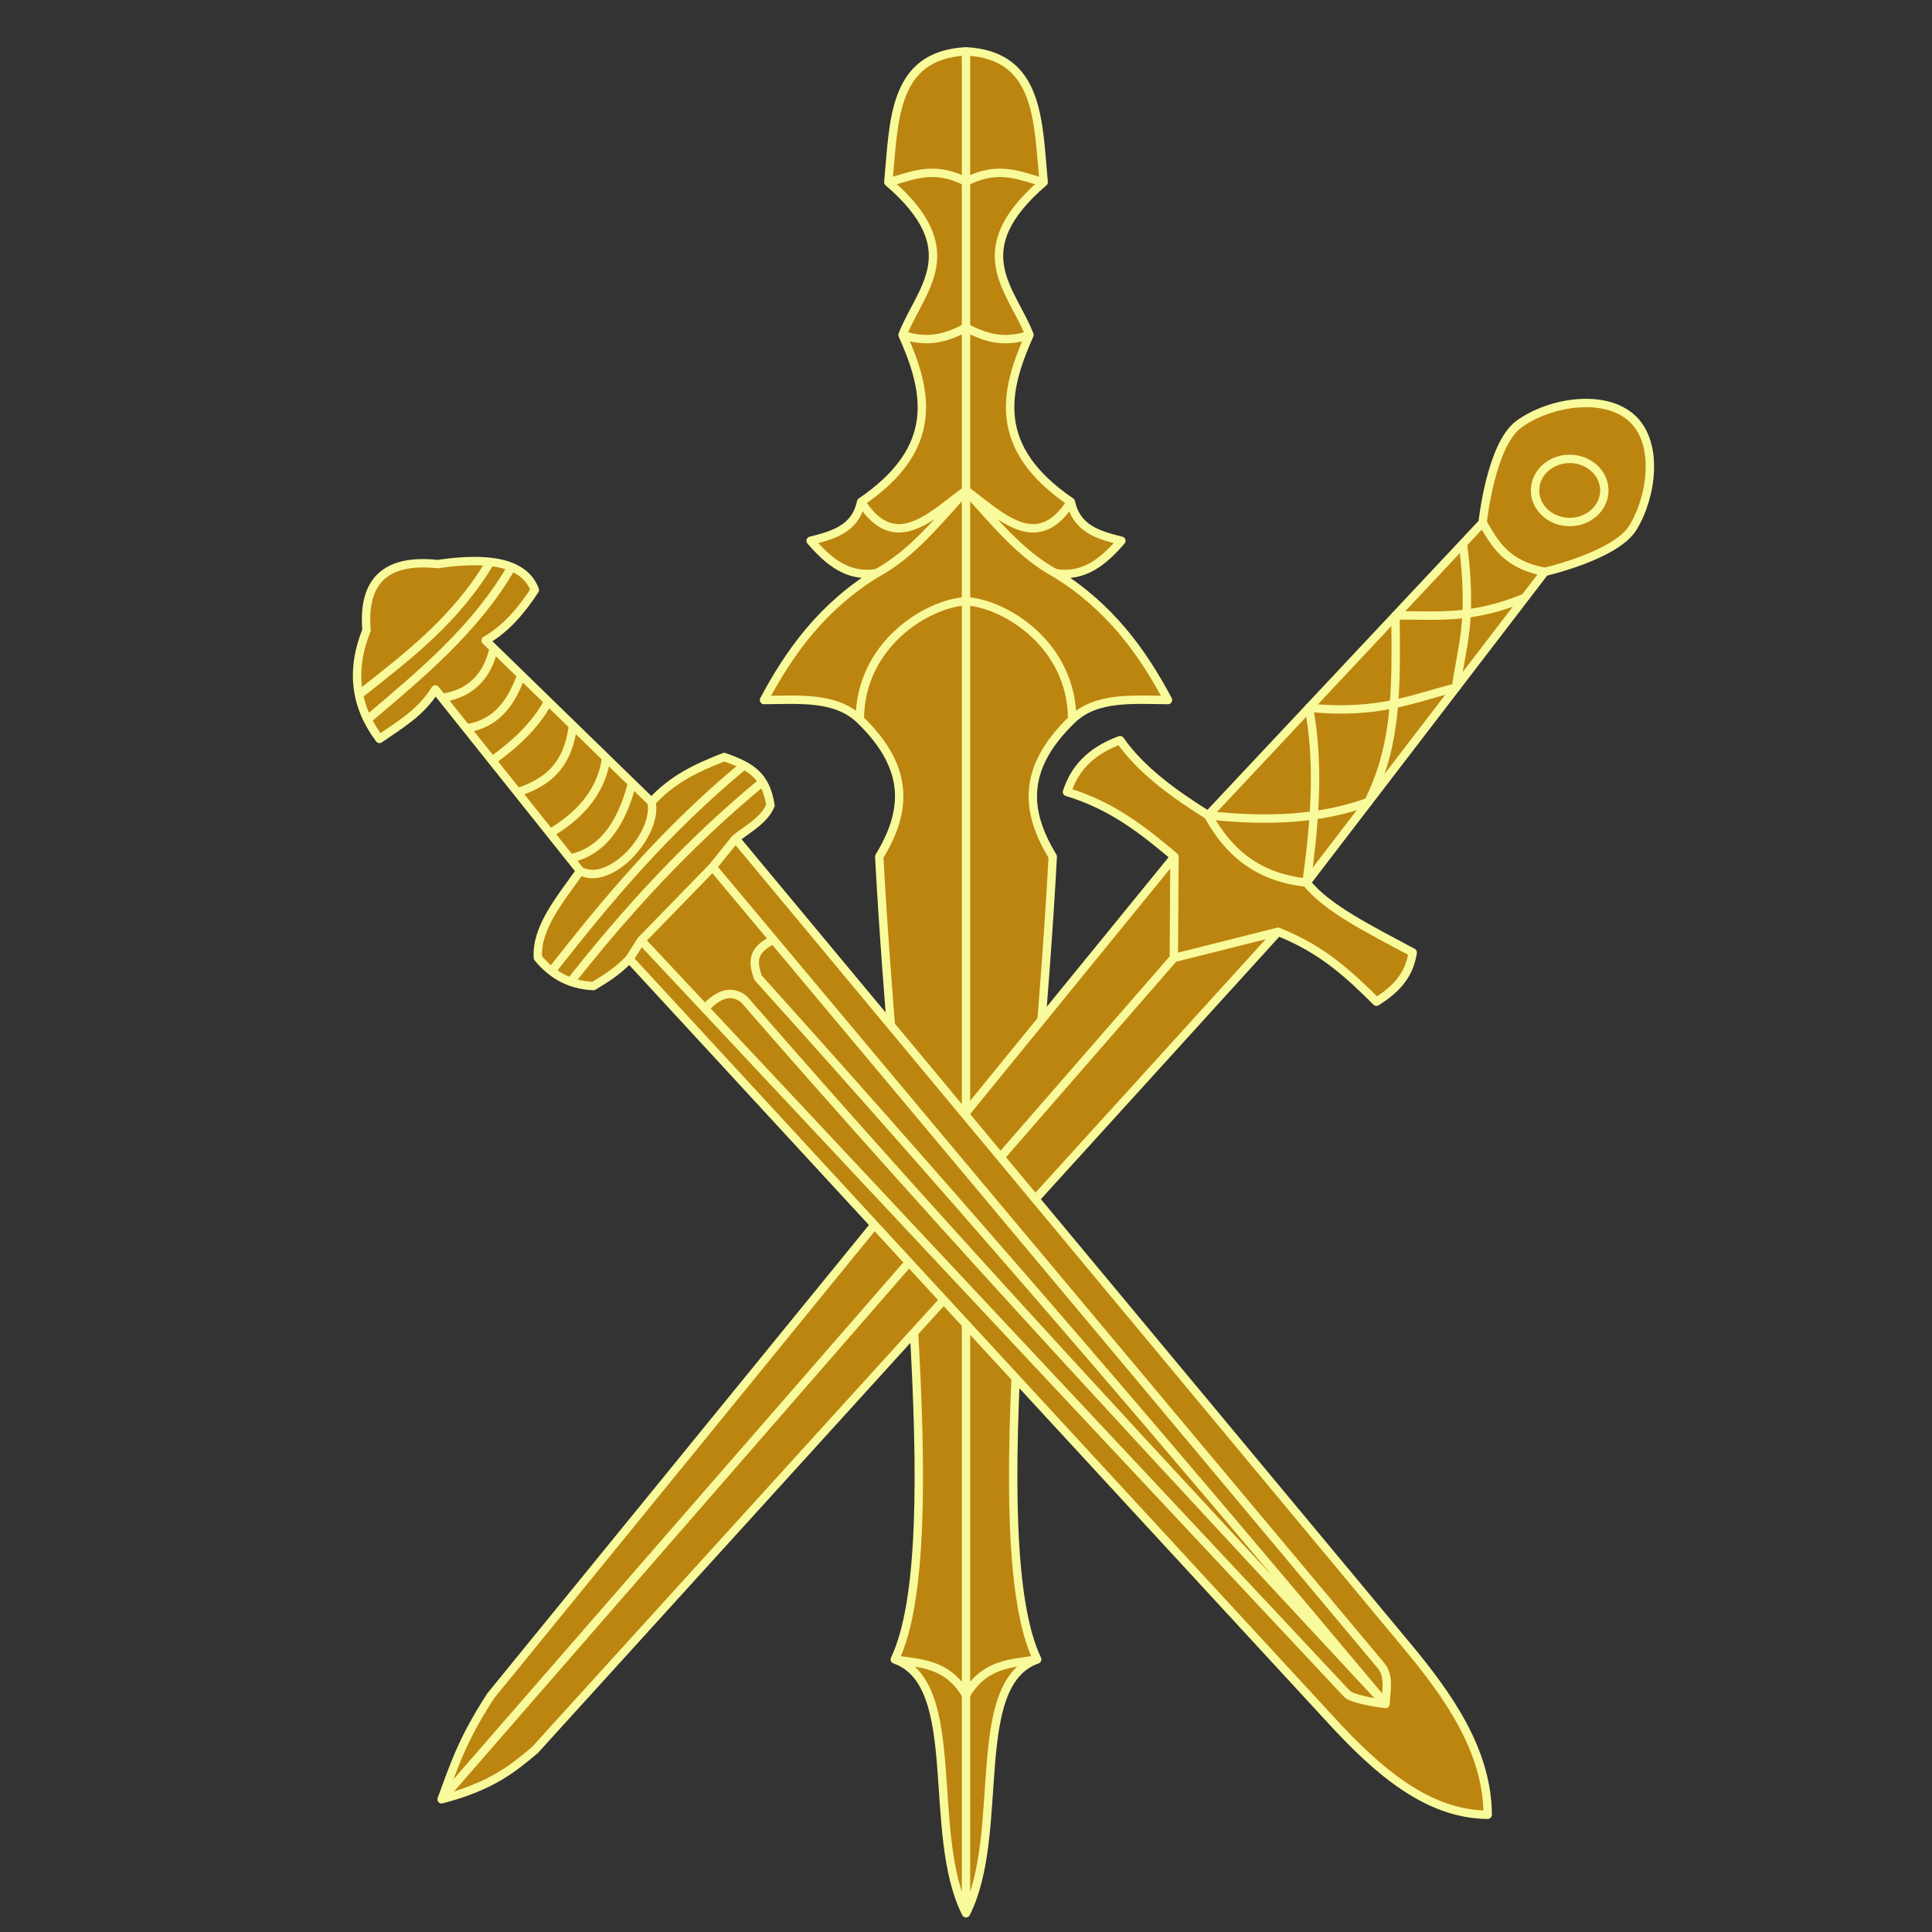 <?xml version="1.0" encoding="UTF-8" standalone="no"?>
<svg
   version="1.1"
   id="svg1"
   width="200"
   height="200"
   viewBox="0 0 200 200"
   xmlns="http://www.w3.org/2000/svg"
   xmlns:svg="http://www.w3.org/2000/svg">
  <rect x="0" y="0" width="200" height="200" fill="#333333" stroke="none"/>
  <g id="g1">
    <path
       id="base1"
       style="display:inline;fill:#bc8510;fill-opacity:1;stroke:#f8fa9b;stroke-width:0.869;stroke-linejoin:round;stroke-miterlimit:1;stroke-dasharray:none;stroke-dashoffset:2.267;stroke-opacity:1;paint-order:fill markers stroke"
       d="M 100,198.057 V 5.317 c -7.666,0.387 -7.44,7.304 -8.042,13.537 8.264,7.101 3.305,11.09 1.474,15.816 2.61,5.856 3.941,11.683 -4.289,17.29 -0.599,2.811 -2.899,3.434 -5.227,4.021 1.843,2.133 3.868,3.842 6.836,3.351 -5.575,3.424 -8.974,8.078 -11.661,13.135 3.616,-0.018 7.395,-0.398 9.918,2.01 5.538,5.335 4.62,9.875 2.011,14.208 1.606,30.393 7.331,71.146 1.608,83.101 7.192,2.516 3.183,17.946 7.372,26.271 z m 0,0 V 5.317 c 7.666,0.387 7.44,7.304 8.042,13.537 -8.264,7.101 -3.305,11.09 -1.474,15.816 -2.61,5.856 -3.941,11.683 4.289,17.29 0.599,2.811 2.899,3.434 5.227,4.021 -1.843,2.133 -3.868,3.842 -6.836,3.351 5.575,3.424 8.974,8.078 11.661,13.135 -3.616,-0.018 -7.395,-0.398 -9.918,2.01 -5.538,5.335 -4.62,9.875 -2.011,14.208 -1.606,30.393 -7.331,71.146 -1.608,83.101 -7.192,2.516 -3.183,17.946 -7.372,26.271 z"
       />
    <path
       id="details1"
       style="display:inline;fill:none;fill-opacity:1;stroke:#f8fa9b;stroke-width:0.869;stroke-linejoin:round;stroke-miterlimit:1;stroke-dasharray:none;stroke-dashoffset:2.267;stroke-opacity:1;paint-order:fill markers stroke"
       d="m 108.042,18.854 c -2.439,-0.58 -4.577,-1.829 -8.089,-0.025 m 6.615,15.841 c -2.822,0.957 -4.759,0.172 -6.615,-0.771 m 10.904,18.062 c -3.496,5.445 -7.189,1.512 -10.857,-1.191 m 9.248,8.563 c -3.65,-1.973 -6.363,-5.401 -9.248,-8.563 m 10.991,23.709 c -0.014,-7.788 -7.008,-12.013 -10.991,-12.241 m 7.372,109.549 c -2.619,0.446 -5.356,0.32 -7.372,3.66 M 91.958,18.854 c 2.439,-0.58 4.577,-1.829 8.089,-0.025 m -6.615,15.841 c 2.822,0.957 4.759,0.172 6.615,-0.771 M 89.143,51.961 c 3.496,5.445 7.189,1.512 10.857,-1.191 m -9.248,8.563 c 3.65,-1.973 6.363,-5.401 9.248,-8.563 M 89.009,74.478 c 0.014,-7.788 7.008,-12.013 10.991,-12.241 M 92.628,171.786 c 2.619,0.446 5.356,0.32 7.372,3.66"
       />
    <path
       style="display:inline;fill:#bc8510;fill-opacity:1;stroke:#f8fa9b;stroke-width:0.869;stroke-linejoin:round;stroke-miterlimit:1;stroke-dasharray:none;stroke-dashoffset:2.267;stroke-opacity:1;paint-order:fill markers stroke"
       d="m 45.717,186.262 c 1.187,-3.156 2.027,-6.029 5.093,-10.723 l 70.77,-86.854 c -3.167,-2.655 -6.383,-5.272 -11.125,-6.702 0.734,-2.257 2.267,-4.173 5.496,-5.361 2.095,3.01 5.422,5.473 9.114,7.774 l 28.415,-30.292 c 0,0 0.832,-8.05 3.753,-10.187 3.176,-2.324 8.949,-3.255 11.795,-0.536 2.713,2.593 1.973,8.066 0,11.259 -1.786,2.889 -9.114,4.557 -9.114,4.557 l -24.662,32.168 c 2.068,2.658 6.691,4.923 10.991,7.238 -0.386,2.562 -1.952,3.945 -3.753,5.093 -2.734,-2.713 -5.528,-5.399 -10.187,-7.238 l -76.935,84.709 c -2.231,1.872 -4.455,3.745 -9.65,5.093 z"
       id="base2" />
    <path
       id="details2"
       style="display:inline;fill:none;fill-opacity:1;stroke:#f8fa9b;stroke-width:0.869;stroke-linejoin:round;stroke-miterlimit:1;stroke-dasharray:none;stroke-dashoffset:2.267;stroke-opacity:1;paint-order:fill markers stroke"
       d="m 153.479,54.105 c 1.259,2.141 2.396,4.342 6.434,5.093 m 6.165,-8.474 c 0.028,1.804 -1.553,3.287 -3.533,3.314 -1.98,0.026 -3.608,-1.415 -3.637,-3.219 -0.029,-1.804 1.552,-3.288 3.531,-3.315 1.98,-0.027 3.609,1.413 3.639,3.217 m -41.014,33.675 c 2.014,3.666 4.968,6.418 10.187,6.97 m -10.187,-6.97 c 6.277,0.685 11.636,0.409 16.581,-1.371 2.925,-5.838 2.911,-11.482 2.811,-19.302 4.079,-0.096 7.629,0.516 13.403,-1.847 m -22.608,29.489 c 0.835,-6.075 1.363,-12.114 0.254,-18.1 7.218,0.732 10.772,-0.979 15.225,-2.09 0.551,-4.196 1.763,-6.767 0.71,-14.897 m -29.927,42.894 10.79,-2.714 m -86.585,89.802 75.796,-87.088 0.067,-10.488"
        />
    <path
       style="fill:#bc8510;fill-opacity:1;stroke:#f8fa9b;stroke-width:0.869;stroke-linejoin:round;stroke-miterlimit:1;stroke-dasharray:none;stroke-dashoffset:2.267;stroke-opacity:1;paint-order:fill markers stroke"
       d="m 154.007,187.862 c -6.222,-0.033 -11.366,-4.534 -16.076,-9.642 L 65.151,99.274 c -1.417,1.456 -2.556,2.077 -3.73,2.805 -2.618,-0.131 -4.38,-1.29 -5.738,-2.932 -0.204,-3.083 2.279,-6.025 4.374,-8.987 L 45.063,71.373 c -1.485,2.412 -3.692,3.668 -5.78,5.116 -2.46,-3.265 -3.049,-6.983 -1.34,-11.259 -0.42,-4.972 1.854,-7.423 7.372,-6.836 5.251,-0.776 8.965,-0.202 10.052,2.681 -1.379,2.114 -2.96,3.993 -5.093,5.227 l 17.166,16.716 c 2.183,-2.34 4.461,-3.448 7.527,-4.652 2.876,1.004 4.314,1.982 4.793,5.005 -0.641,1.523 -2.275,2.383 -3.618,3.437 l 69.563,83.637 c 4.263,5.126 8.264,10.809 8.302,17.416 z"
       id="base3" />
    <path
       id="details3"
       style="fill:none;fill-opacity:1;stroke:#f8fa9b;stroke-width:0.869;stroke-linejoin:round;stroke-miterlimit:1;stroke-dasharray:none;stroke-dashoffset:2.267;stroke-opacity:1;paint-order:fill markers stroke"
       d="m 72.979,104.398 c 1.446,-1.59 2.791,-1.933 4.032,-0.964 21.86,25.158 44.165,48.984 66.419,72.96 -21.062,-25.147 -42.475,-50.243 -64.961,-75.186 -0.454,-1.378 -0.85,-2.752 1.598,-3.93 m -6.298,-7.524 2.372,-2.944 m -10.991,12.465 1.226,-1.923 m 0,0 73.072,78.001 c 0.435,0.465 2.638,0.886 3.981,1.043 0.056,-1.386 0.457,-2.869 -0.474,-3.981 L 73.77,89.753 Z M 78.983,80.907 C 71.281,87.242 64.807,94.338 58.933,101.806 m -1.794,-1.327 C 62.851,93.19 68.854,85.949 77.182,79.095 m -9.743,3.923 c 0.71,3.304 -4.252,8.848 -7.381,7.142 m 5.391,-9.146 c -1.194,4.714 -3.387,7.219 -6.428,7.846 m 3.738,-10.4 c -0.508,3.507 -2.725,6.014 -6.009,7.898 M 59.284,75.29 c -0.57,4.296 -2.975,5.84 -5.799,6.756 m 3.268,-9.432 c -1.278,2.436 -3.387,4.376 -5.808,6.131 m 3.064,-8.954 c -0.991,2.702 -2.386,5 -5.506,5.574 m 2.55,-8.009 c -0.675,2.648 -2.278,4.368 -5.1,4.869 M 52.956,58.697 c -3.705,6.412 -9.343,11.071 -14.916,15.789 M 50.745,58.165 c -3.575,6.044 -8.622,9.833 -13.584,13.754"
       />
  </g>
</svg>
